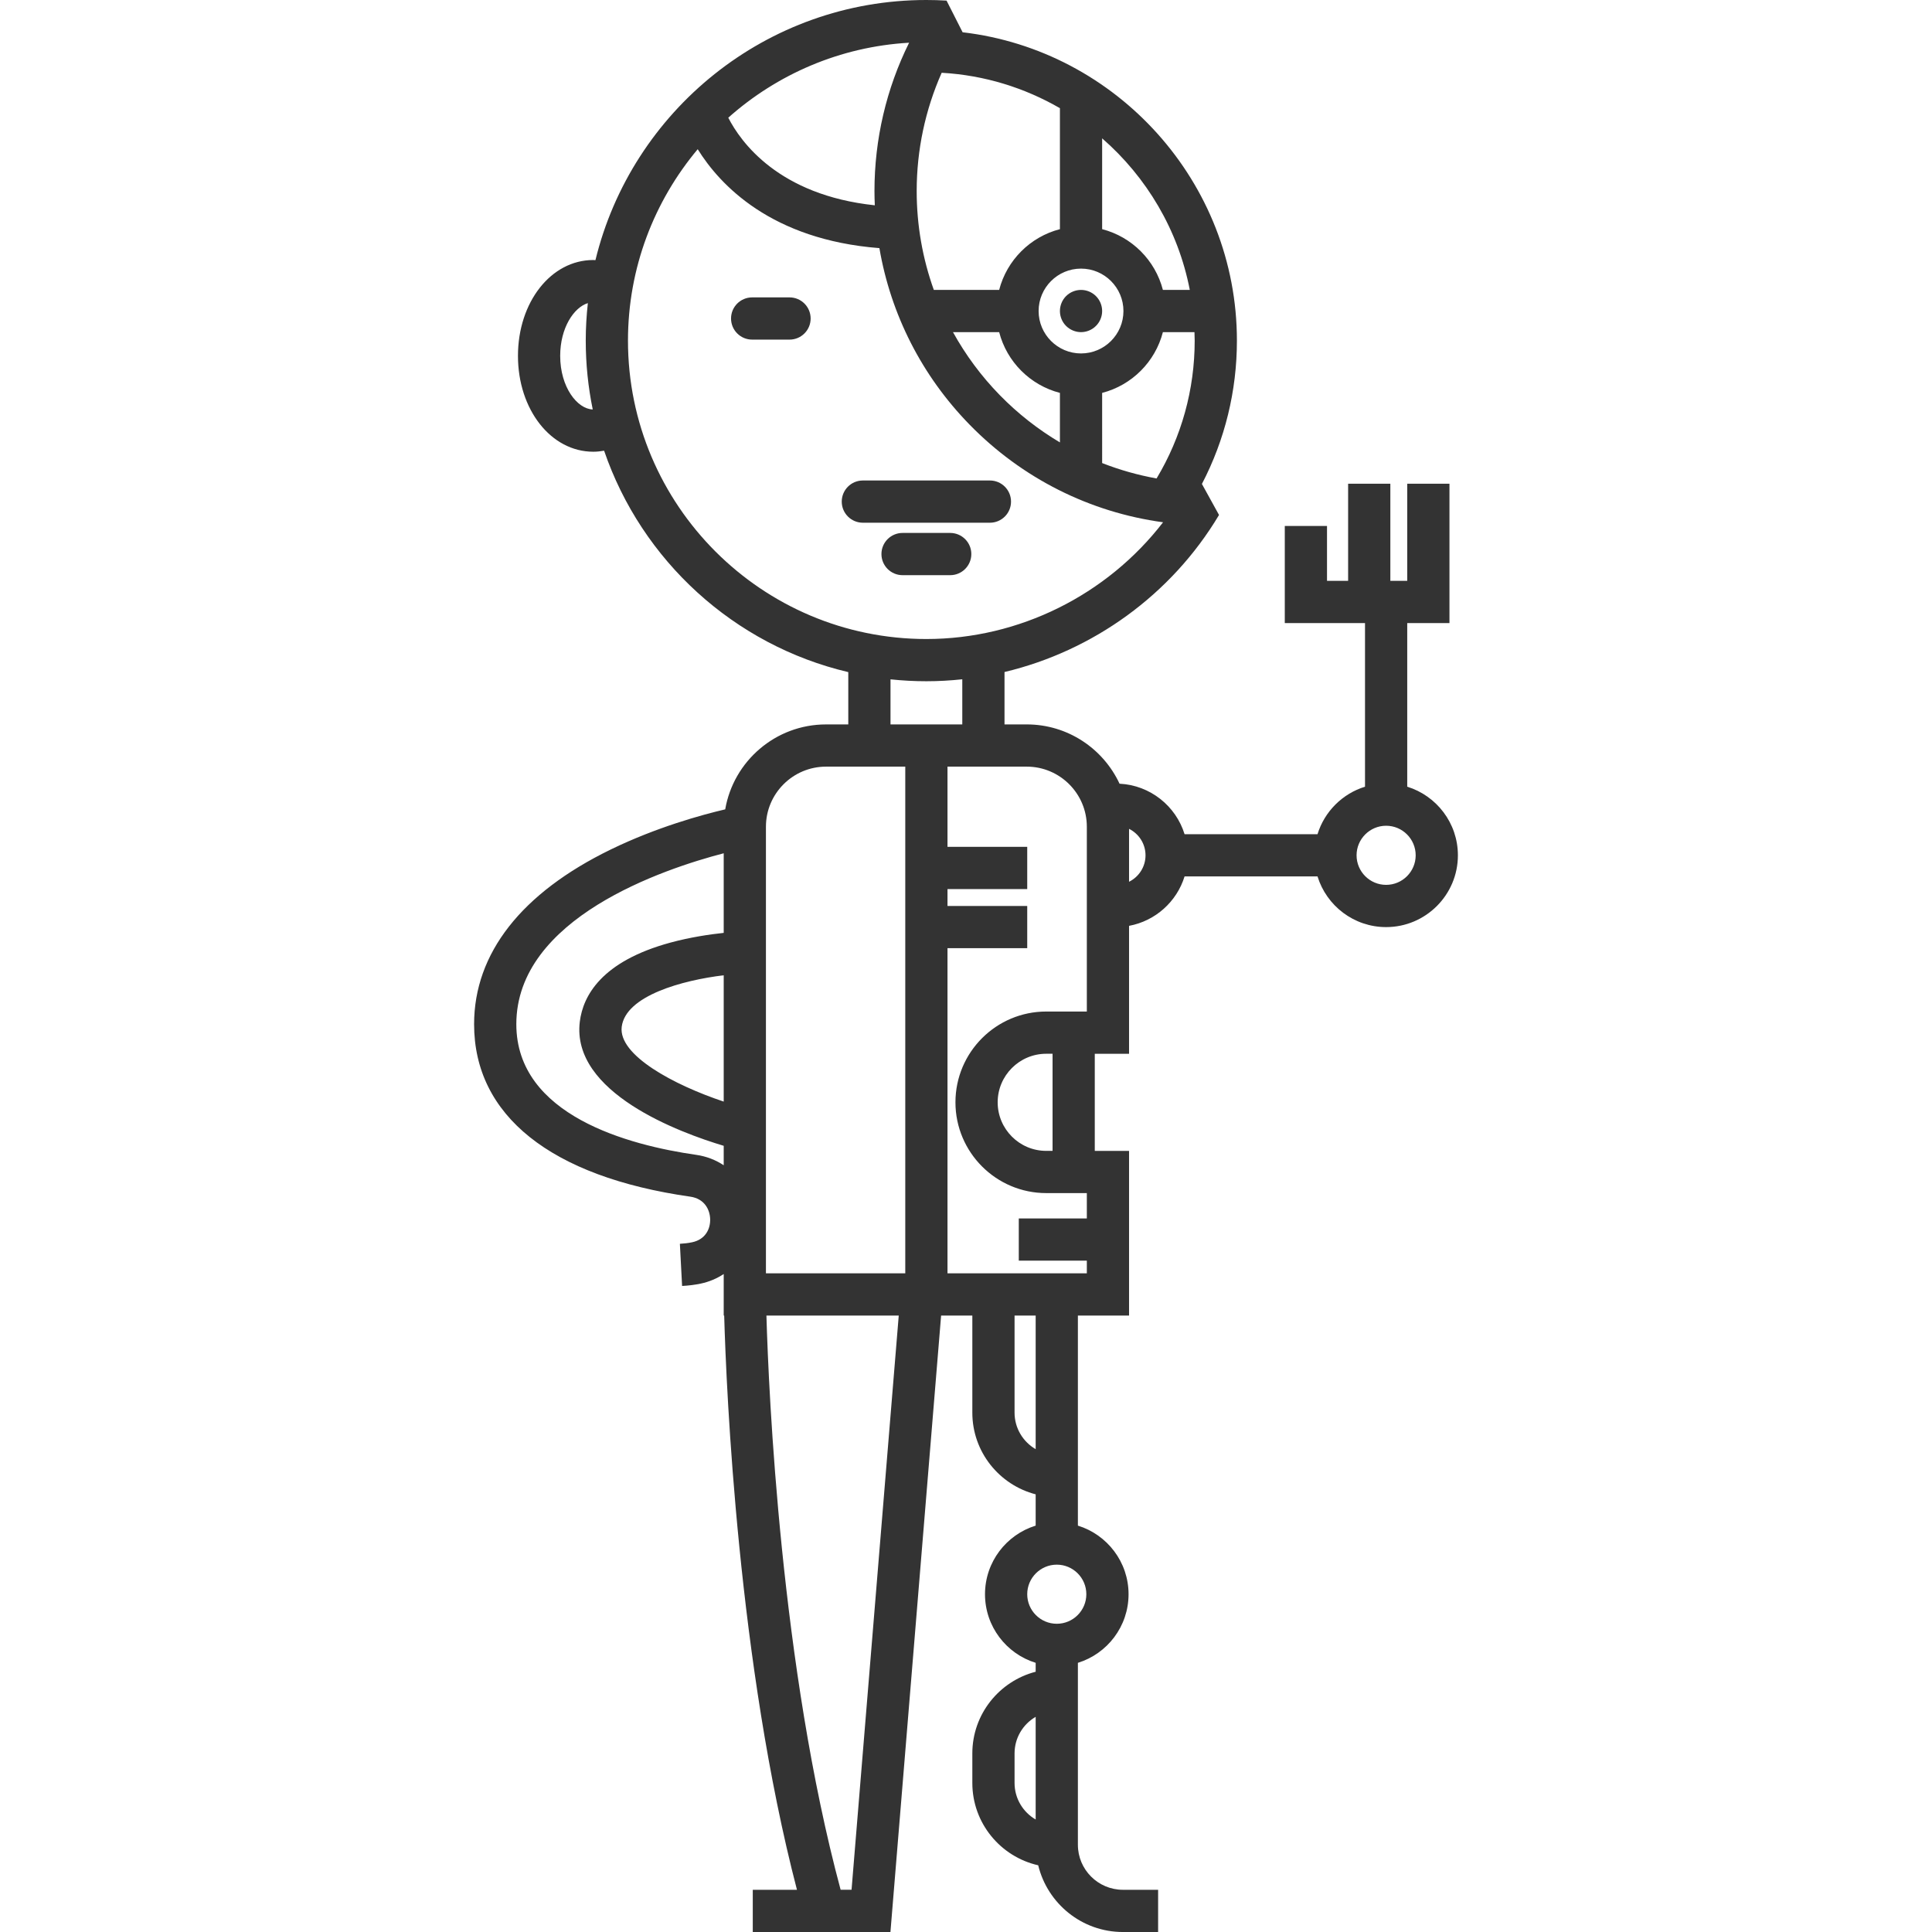 <!DOCTYPE svg PUBLIC "-//W3C//DTD SVG 1.1//EN" "http://www.w3.org/Graphics/SVG/1.1/DTD/svg11.dtd">
<!-- Uploaded to: SVG Repo, www.svgrepo.com, Transformed by: SVG Repo Mixer Tools -->
<svg fill="#333333" height="800px" width="800px" version="1.1" id="Capa_1" xmlns="http://www.w3.org/2000/svg" xmlns:xlink="http://www.w3.org/1999/xlink" viewBox="0 0 457.567 457.567" xml:space="preserve" stroke="#333333" stroke-width="0.005">
<g id="SVGRepo_bgCarrier" stroke-width="0"/>
<g id="SVGRepo_tracerCarrier" stroke-linecap="round" stroke-linejoin="round" stroke="#CCCCCC" stroke-width="1.83"/>
<g id="SVGRepo_iconCarrier"> <g> <path d="M256.027,78.663c1.319,0,2.609-0.54,3.529-1.47c0.94-0.93,1.471-2.21,1.471-3.53c0-1.32-0.53-2.6-1.471-3.54 c-0.93-0.93-2.21-1.46-3.529-1.46c-1.32,0-2.601,0.53-3.54,1.46c-0.931,0.93-1.46,2.22-1.46,3.54c0,1.32,0.529,2.61,1.46,3.53 C253.417,78.123,254.707,78.663,256.027,78.663z"/> <path d="M186.988,70.432h-8.851c-2.762,0-5,2.239-5,5s2.238,5,5,5h8.851c2.762,0,5-2.239,5-5S189.75,70.432,186.988,70.432z"/> <path d="M239.447,118.799c0-2.761-2.238-5-5-5h-30.091c-2.762,0-5,2.239-5,5s2.238,5,5,5h30.091 C237.208,123.799,239.447,121.561,239.447,118.799z"/> <path d="M230.044,131.22c0-2.761-2.238-5-5-5h-11.286c-2.762,0-5,2.239-5,5s2.238,5,5,5h11.286 C227.806,136.22,230.044,133.981,230.044,131.22z"/> <path d="M333.284,186.32v-38.753h10v-33h-10v23h-4v-23h-10v23h-5v-13h-10v23h19v38.753c-5.359,1.653-9.595,5.888-11.247,11.247 h-31.488c-2.06-6.681-8.14-11.597-15.401-11.957c-3.856-8.284-12.254-14.043-21.977-14.043h-5.267v-12.408 c20.977-4.997,39.535-18.314,50.804-37.196l-4.052-7.345c5.441-10.438,8.289-22.029,8.289-33.947 c0-37.551-28.479-68.757-64.964-73.029l-3.804-7.5C222.607,0.048,221,0,219.398,0c-37.916,0-69.787,26.301-78.376,61.612 c-0.173-0.006-0.343-0.03-0.516-0.03c-10,0-17.833,9.971-17.833,22.701s7.833,22.701,17.833,22.701c0.862,0,1.72-0.088,2.569-0.242 c8.911,26.013,30.753,46.059,57.829,52.438v12.389h-5.271c-11.958,0-21.913,8.708-23.875,20.114 c-5.494,1.287-16.24,4.219-27.103,9.505c-21.178,10.306-32.371,24.615-32.371,41.381c0,21.623,18.182,36.128,51.195,40.842 c3.367,0.481,4.643,3.057,4.713,5.307c0.07,2.213-1.022,4.82-4.297,5.5c-0.88,0.183-1.847,0.303-2.874,0.357l0.525,9.986 c1.533-0.081,3.008-0.267,4.384-0.553c2.023-0.421,3.86-1.21,5.471-2.274v9.834h0.113c0.52,18.108,3.301,82.469,17.236,136h-10.466 v10h32.605l12.001-146h7.394v23c0,9.299,6.388,17.113,15,19.342v7.411c-6.941,2.14-12,8.613-12,16.247s5.059,14.107,12,16.247 v2.111c-8.612,2.229-15,10.043-15,19.342v7c0,9.515,6.685,17.485,15.601,19.497c2.194,9.052,10.344,15.803,20.061,15.803h8.338v-10 h-8.338c-5.879,0-10.662-4.783-10.662-10.662v-41.638v-1.453c6.941-2.14,12-8.613,12-16.247s-5.059-14.107-12-16.247v-49.753 h12.117v-39h-8.117v-23h8.117v-30.297c6.245-1.157,11.304-5.726,13.148-11.703h31.488c2.14,6.941,8.613,12,16.247,12 c9.374,0,17-7.626,17-17C345.284,194.933,340.225,188.461,333.284,186.32z M236.638,78.662c1.817,7.036,7.353,12.572,14.389,14.389 v11.725c-5.151-3.06-9.941-6.795-14.232-11.187c-4.41-4.514-8.114-9.539-11.094-14.926H236.638z M256.027,63.616 c5.539,0,10.045,4.507,10.045,10.046s-4.506,10.046-10.045,10.046s-10.046-4.506-10.046-10.046S250.488,63.616,256.027,63.616z M261.027,93.051c7.035-1.817,12.572-7.353,14.388-14.389h7.479c0.021,0.669,0.051,1.336,0.051,2.01 c0,11.581-3.117,22.798-9.025,32.644c-4.428-0.796-8.741-2.019-12.893-3.645V93.051z M281.786,68.662h-6.371 c-1.817-7.036-7.353-12.572-14.388-14.389V32.764C271.549,41.924,279.046,54.467,281.786,68.662z M223.023,17.235 c10.148,0.573,19.664,3.565,28.004,8.385v28.653c-7.036,1.817-12.573,7.353-14.389,14.389h-15.474 c-2.662-7.418-4.059-15.312-4.059-23.41C217.105,35.523,219.137,26.005,223.023,17.235z M207.186,48.622 c-22.811-2.407-31.778-15.028-34.705-20.747c11.536-10.263,26.439-16.819,42.827-17.758c-5.388,10.87-8.203,22.859-8.203,35.135 C207.105,46.379,207.139,47.502,207.186,48.622z M132.672,84.282c0-6.63,3.239-11.472,6.554-12.493 c-0.321,2.919-0.5,5.879-0.5,8.882c0,5.583,0.572,11.035,1.657,16.302C136.71,96.861,132.672,91.686,132.672,84.282z M148.727,80.671c0-17.243,6.219-33.053,16.516-45.333c5.254,8.458,17.404,21.44,43.029,23.426 c2.691,15.695,10.032,30.209,21.368,41.812c12.427,12.719,28.447,20.751,45.816,23.116c-13.28,17.23-34.085,27.65-56.06,27.65 C180.43,151.343,148.727,119.64,148.727,80.671z M210.904,160.893c2.792,0.294,5.625,0.45,8.494,0.45 c2.857,0,5.695-0.162,8.506-0.464v10.689h-17V160.893z M181.401,195.798c0-7.847,6.384-14.231,14.231-14.231h18.769v120h-33 V195.798z M171.401,260.898c-11.84-3.948-24.993-11.009-24.156-17.71c0.925-7.397,14.441-11.039,24.156-12.208V260.898z M164.893,273.51c-15.913-2.272-42.609-9.314-42.609-30.943c0-25.14,34.917-36.786,49.117-40.482v18.853 c-3.299,0.35-7.898,1.02-12.62,2.303c-16.358,4.446-20.698,12.625-21.458,18.705c-2.107,16.857,23.741,26.327,34.078,29.421v4.608 C169.513,274.718,167.313,273.856,164.893,273.51z M201.678,447.567h-2.586c-14.199-52.775-17.041-117.643-17.575-136h31.338 L201.678,447.567z M240.284,422.267v-7c0-3.694,2.013-6.927,5-8.658v24.316C242.296,429.194,240.284,425.961,240.284,422.267z M250.284,384.567c-3.859,0-7-3.14-7-7s3.141-7,7-7s7,3.14,7,7S254.143,384.567,250.284,384.567z M245.284,343.214 c-2.984-1.732-5-4.955-5-8.647v-23h5V343.214z M224.401,301.567v-77h18.883v-10h-18.883v-4h18.883v-10h-18.883v-19h18.77 c7.847,0,14.23,6.384,14.23,14.231v43.769h-9.617c-11.855,0-21.5,9.645-21.5,21.5s9.645,21.5,21.5,21.5h9.617v6h-16.117v10h16.117 v3H224.401z M249.284,272.567h-1.5c-6.341,0-11.5-5.159-11.5-11.5s5.159-11.5,11.5-11.5h1.5V272.567z M267.401,208.834v-12.534 c2.307,1.146,3.9,3.521,3.9,6.267S269.708,207.688,267.401,208.834z M328.284,209.567c-3.859,0-7-3.14-7-7s3.141-7,7-7s7,3.14,7,7 S332.143,209.567,328.284,209.567z"/> </g> </g>
</svg>